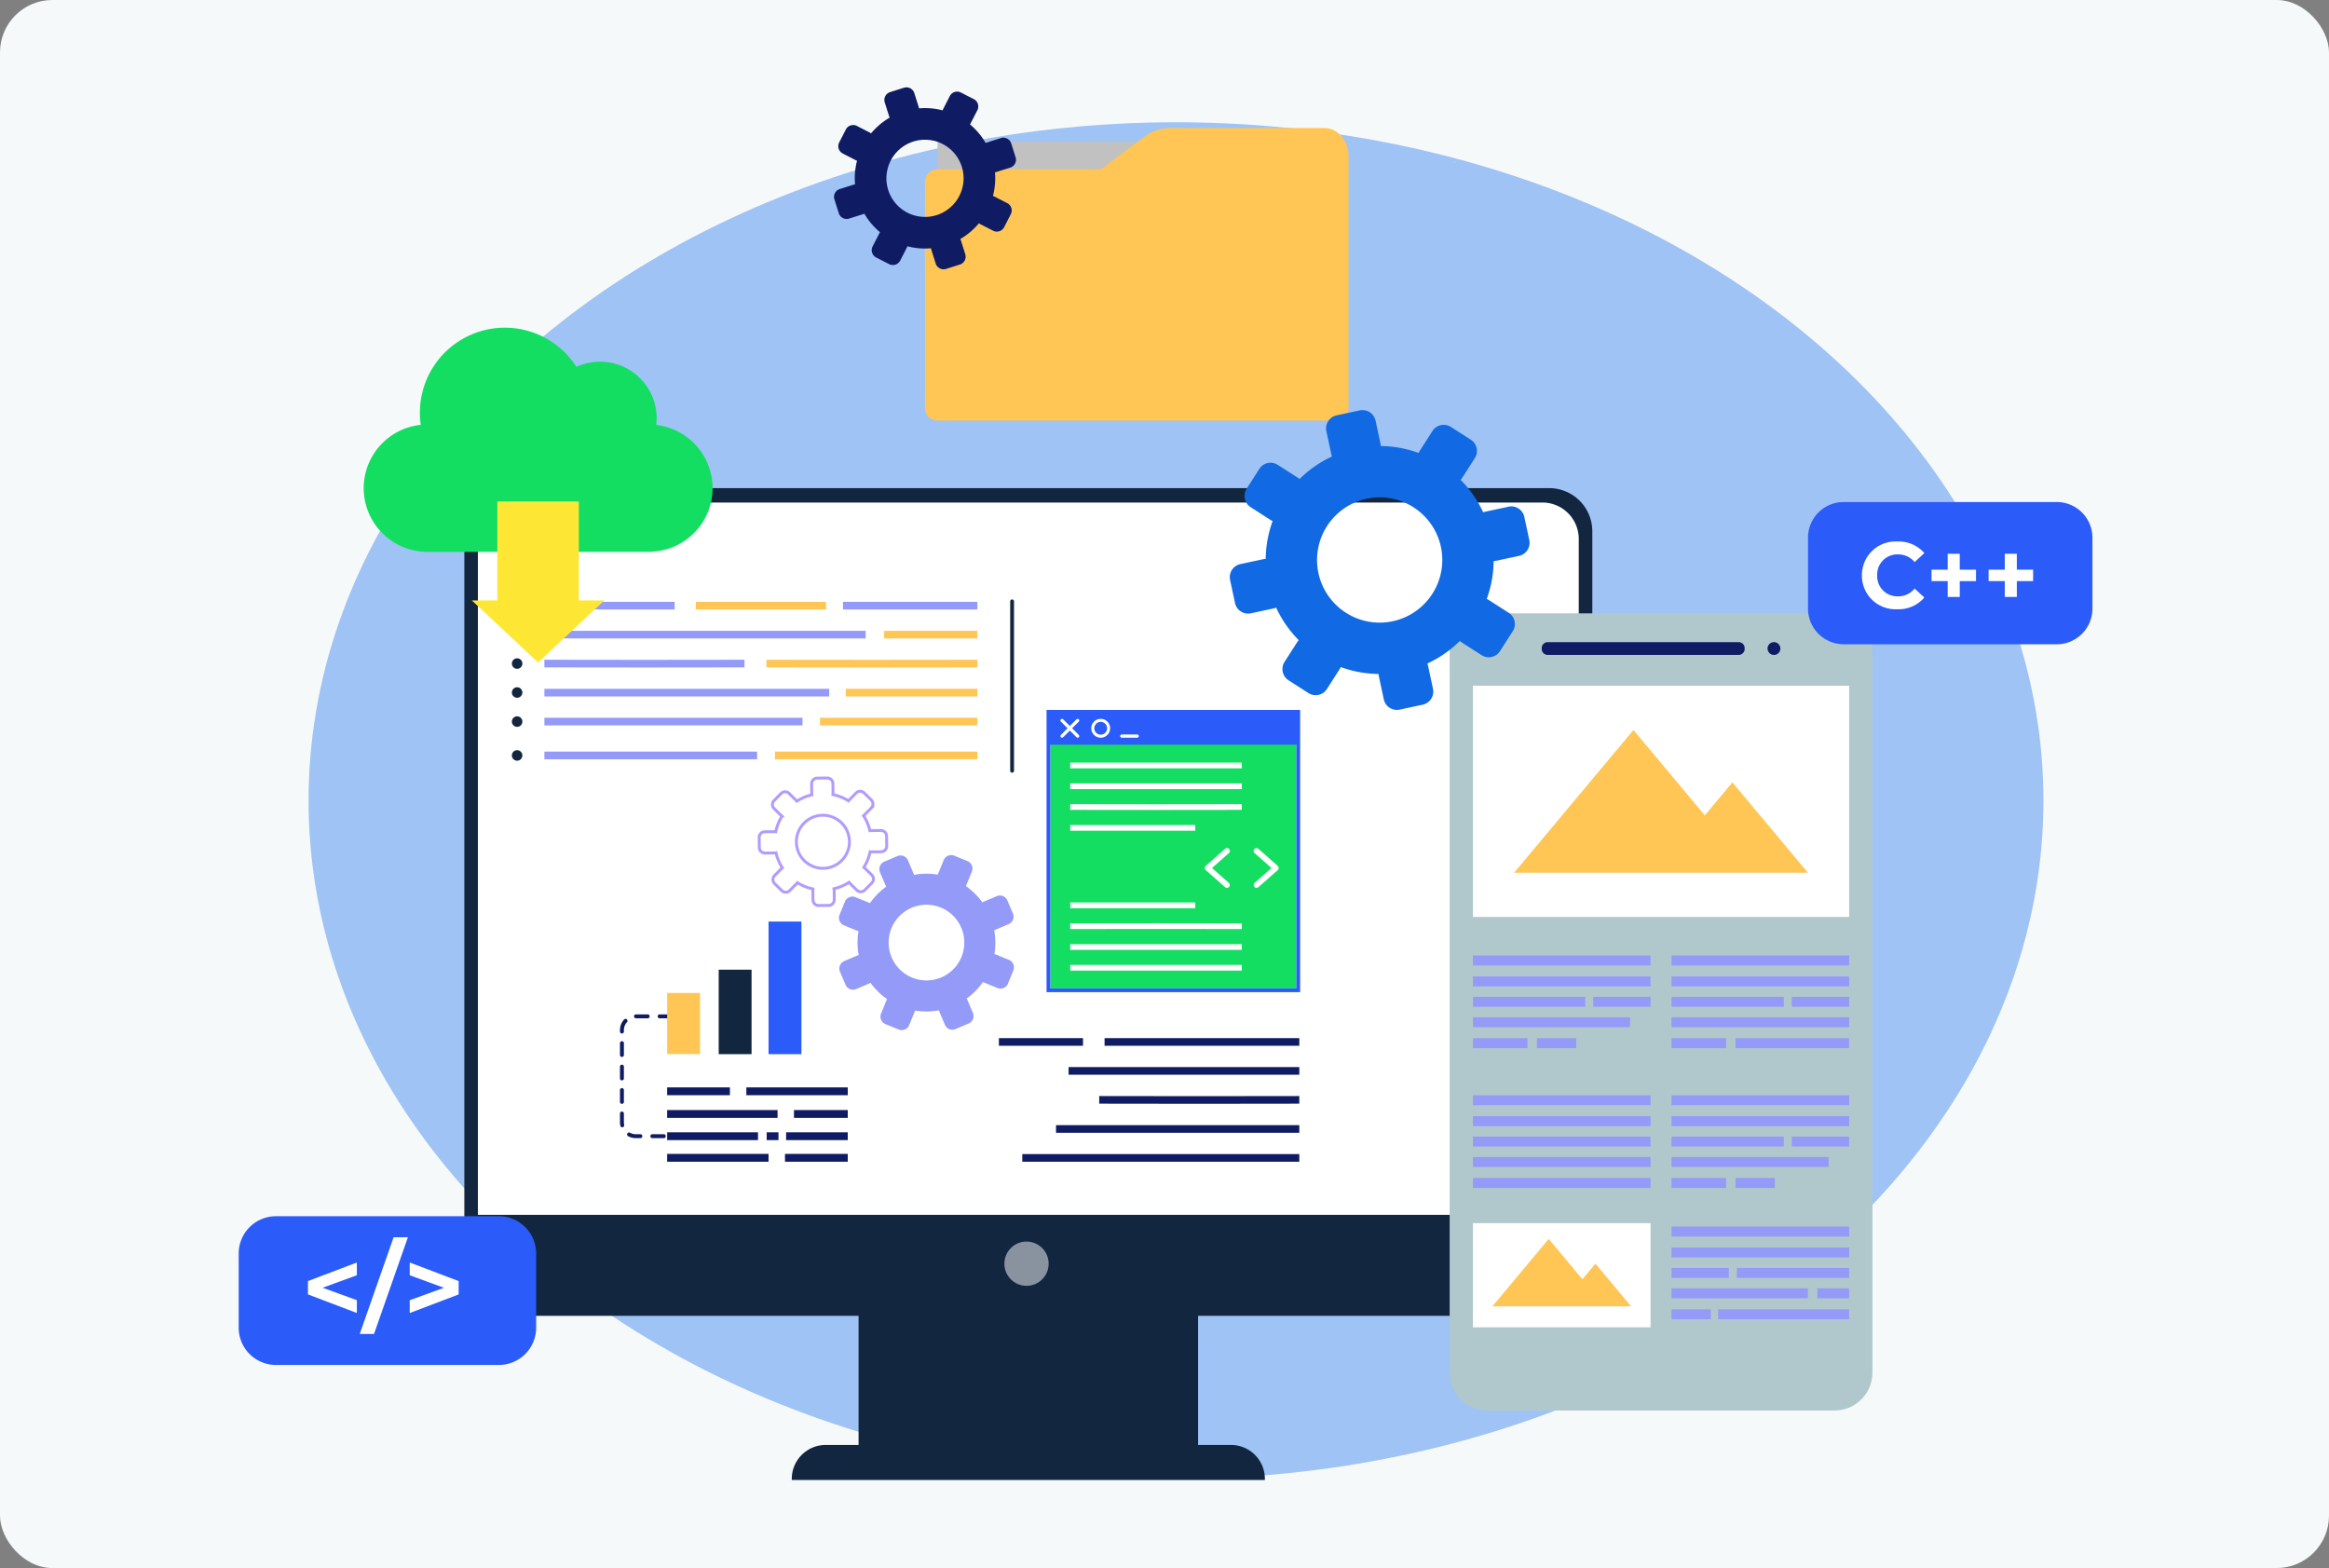 <svg xmlns="http://www.w3.org/2000/svg" xmlns:xlink="http://www.w3.org/1999/xlink" width="400.051" height="269.324" viewBox="0 0 400.051 269.324">
  <rect x="0" y="0" width="400.051" height="269.324" fill="#808080" stroke="none"/>
  <defs>
    <clipPath id="clip-path">
      <rect id="Rectángulo_401761" data-name="Rectángulo 401761" width="400.051" height="269.324" rx="9" transform="translate(1020.051 6409)" fill="#e6f0fc"/>
    </clipPath>
    <clipPath id="clip-path-2">
      <rect id="Rectángulo_375806" data-name="Rectángulo 375806" width="7.609" height="7.609" fill="none"/>
    </clipPath>
    <clipPath id="clip-path-3">
      <rect id="Rectángulo_375816" data-name="Rectángulo 375816" width="30.51" height="15.921" fill="none"/>
    </clipPath>
  </defs>
  <g id="_28" data-name="28" transform="translate(-1020.051 -6409)" clip-path="url(#clip-path)">
    <rect id="Rectángulo_401723" data-name="Rectángulo 401723" width="400.051" height="269.324" rx="9" transform="translate(1020.051 6409)" fill="#f6f9f9"/>
    <ellipse id="Elipse_11516" data-name="Elipse 11516" cx="149" cy="116.5" rx="149" ry="116.5" transform="translate(1073.051 6430)" fill="#9fc3f4"/>
    <g id="Grupo_1099895" data-name="Grupo 1099895" transform="translate(16.215 -14.797)">
      <g id="Grupo_1071962" data-name="Grupo 1071962" transform="translate(1066.291 6451)">
        <path id="Trazado_773059" data-name="Trazado 773059" d="M322.919,62.782a2.051,2.051,0,0,1-.539.278" transform="translate(-135.191 -62.253)" fill="#fff"/>
        <path id="Trazado_773059-2" data-name="Trazado 773059" d="M322.919,62.782a2.051,2.051,0,0,1-.539.278" transform="translate(-135.191 -62.253)" fill="#fff"/>
        <g id="Grupo_1071961" data-name="Grupo 1071961" transform="translate(0 17.991)">
          <rect id="Rectángulo_375805" data-name="Rectángulo 375805" width="58.317" height="27.955" transform="translate(85.022 178.042)" fill="#12263f"/>
          <path id="Trazado_819164" data-name="Trazado 819164" d="M260.571,68.359V195.708a7.407,7.407,0,0,1-7.412,7.406H74.233a7.411,7.411,0,0,1-7.412-7.406V68.359a7.416,7.416,0,0,1,7.412-7.412H253.159a7.412,7.412,0,0,1,7.412,7.412" transform="translate(-49.516 -22.302)" fill="#12263f"/>
          <g id="Grupo_1071939" data-name="Grupo 1071939" transform="translate(110.06 168.051)" opacity="0.5">
            <g id="Grupo_1071938" data-name="Grupo 1071938">
              <g id="Grupo_1071937" data-name="Grupo 1071937" clip-path="url(#clip-path-2)">
                <path id="Trazado_819165" data-name="Trazado 819165" d="M220.714,268.836a3.8,3.8,0,1,1-3.8-3.8,3.8,3.8,0,0,1,3.8,3.8" transform="translate(-213.105 -265.032)" fill="#fff"/>
              </g>
            </g>
          </g>
          <path id="Trazado_819166" data-name="Trazado 819166" d="M259.587,187.192V71.213a6.259,6.259,0,0,0-6.146-6.366H76.638a6.259,6.259,0,0,0-6.146,6.366v115.98Z" transform="translate(-50.859 -23.729)" fill="#fff"/>
          <path id="Trazado_819167" data-name="Trazado 819167" d="M236.786,326.15H155.521v-.195a5.83,5.83,0,0,1,5.83-5.83h69.605a5.829,5.829,0,0,1,5.83,5.83Z" transform="translate(-81.973 -117.141)" fill="#12263f"/>
          <g id="Grupo_1099896" data-name="Grupo 1099896" transform="translate(20.549 -16.588)">
            <path id="Trazado_819173" data-name="Trazado 819173" d="M367.457,121.027H307.822a6.491,6.491,0,0,0-6.491,6.491V251.45a6.491,6.491,0,0,0,6.491,6.491h59.636a6.491,6.491,0,0,0,6.491-6.491V127.518a6.491,6.491,0,0,0-6.491-6.491" transform="translate(-135.329 -44.287)" fill="#b0c8cb"/>
            <path id="Trazado_819174" data-name="Trazado 819174" d="M353.14,128.846h-32.8a1.031,1.031,0,0,1-1.031-1.031v-.134a1.031,1.031,0,0,1,1.031-1.031h32.8a1.031,1.031,0,0,1,1.031,1.031v.134a1.031,1.031,0,0,1-1.031,1.031" transform="translate(-137.494 -44.964)" fill="#0f1b63"/>
            <path id="Trazado_819175" data-name="Trazado 819175" d="M365.62,127.749a1.1,1.1,0,1,1-1.1-1.1,1.1,1.1,0,0,1,1.1,1.1" transform="translate(-142.81 -44.964)" fill="#0f1b63"/>
            <rect id="Rectángulo_375807" data-name="Rectángulo 375807" width="64.622" height="39.709" transform="translate(170 89.174)" fill="#fff"/>
            <path id="Trazado_819176" data-name="Trazado 819176" d="M351.416,152.8l-4.738,5.668L334.419,143.8l-20.5,24.52h50.471Z" transform="translate(-136.846 -47.03)" fill="#ffc655"/>
            <rect id="Rectángulo_375808" data-name="Rectángulo 375808" width="30.51" height="17.895" transform="translate(170 181.48)" fill="#fff"/>
            <path id="Trazado_819177" data-name="Trazado 819177" d="M327.377,247.44l-2.237,2.675-5.788-6.924-9.677,11.576H333.5Z" transform="translate(-136.334 -59.005)" fill="#ffc655"/>
            <g id="Grupo_1071942" data-name="Grupo 1071942" transform="translate(170 135.505)" style="mix-blend-mode: multiply;isolation: isolate">
              <g id="Grupo_1071941" data-name="Grupo 1071941">
                <g id="Grupo_1071940" data-name="Grupo 1071940" clip-path="url(#clip-path-3)">
                  <rect id="Rectángulo_375809" data-name="Rectángulo 375809" width="30.51" height="1.714" transform="translate(0 3.593)" fill="#949af8"/>
                  <rect id="Rectángulo_375810" data-name="Rectángulo 375810" width="30.51" height="1.714" fill="#949af8"/>
                  <rect id="Rectángulo_375811" data-name="Rectángulo 375811" width="19.291" height="1.714" transform="translate(0 7.101)" fill="#949af8"/>
                  <rect id="Rectángulo_375812" data-name="Rectángulo 375812" width="9.846" height="1.714" transform="translate(20.663 7.101)" fill="#949af8"/>
                  <rect id="Rectángulo_375813" data-name="Rectángulo 375813" width="26.992" height="1.714" transform="translate(0 10.606)" fill="#949af8"/>
                  <rect id="Rectángulo_375814" data-name="Rectángulo 375814" width="9.375" height="1.714" transform="translate(0 14.207)" fill="#949af8"/>
                  <rect id="Rectángulo_375815" data-name="Rectángulo 375815" width="6.752" height="1.714" transform="translate(10.992 14.207)" fill="#949af8"/>
                </g>
              </g>
            </g>
            <g id="Grupo_1071945" data-name="Grupo 1071945" transform="translate(204.113 159.51)" style="mix-blend-mode: multiply;isolation: isolate">
              <g id="Grupo_1071944" data-name="Grupo 1071944">
                <g id="Grupo_1071943" data-name="Grupo 1071943" clip-path="url(#clip-path-3)">
                  <rect id="Rectángulo_375817" data-name="Rectángulo 375817" width="30.51" height="1.714" transform="translate(0 3.593)" fill="#949af8"/>
                  <rect id="Rectángulo_375818" data-name="Rectángulo 375818" width="30.51" height="1.714" transform="translate(0 0.001)" fill="#949af8"/>
                  <rect id="Rectángulo_375819" data-name="Rectángulo 375819" width="19.291" height="1.714" transform="translate(0 7.101)" fill="#949af8"/>
                  <rect id="Rectángulo_375820" data-name="Rectángulo 375820" width="9.846" height="1.714" transform="translate(20.663 7.101)" fill="#949af8"/>
                  <rect id="Rectángulo_375821" data-name="Rectángulo 375821" width="26.992" height="1.714" transform="translate(0 10.606)" fill="#949af8"/>
                  <rect id="Rectángulo_375822" data-name="Rectángulo 375822" width="9.375" height="1.714" transform="translate(0 14.207)" fill="#949af8"/>
                  <rect id="Rectángulo_375823" data-name="Rectángulo 375823" width="6.752" height="1.714" transform="translate(10.992 14.207)" fill="#949af8"/>
                </g>
              </g>
            </g>
            <g id="Grupo_1071948" data-name="Grupo 1071948" transform="translate(204.113 135.505)" style="mix-blend-mode: multiply;isolation: isolate">
              <g id="Grupo_1071947" data-name="Grupo 1071947">
                <g id="Grupo_1071946" data-name="Grupo 1071946" clip-path="url(#clip-path-3)">
                  <rect id="Rectángulo_375825" data-name="Rectángulo 375825" width="30.51" height="1.714" transform="translate(0 3.593)" fill="#949af8"/>
                  <rect id="Rectángulo_375826" data-name="Rectángulo 375826" width="30.51" height="1.714" transform="translate(0)" fill="#949af8"/>
                  <rect id="Rectángulo_375827" data-name="Rectángulo 375827" width="19.291" height="1.714" transform="translate(0 7.101)" fill="#949af8"/>
                  <rect id="Rectángulo_375828" data-name="Rectángulo 375828" width="9.846" height="1.714" transform="translate(20.663 7.101)" fill="#949af8"/>
                  <rect id="Rectángulo_375829" data-name="Rectángulo 375829" width="30.51" height="1.714" transform="translate(0 10.606)" fill="#949af8"/>
                  <rect id="Rectángulo_375830" data-name="Rectángulo 375830" width="9.375" height="1.714" transform="translate(0 14.207)" fill="#949af8"/>
                  <rect id="Rectángulo_375831" data-name="Rectángulo 375831" width="19.517" height="1.714" transform="translate(10.992 14.207)" fill="#949af8"/>
                </g>
              </g>
            </g>
            <g id="Grupo_1071951" data-name="Grupo 1071951" transform="translate(170 159.51)" style="mix-blend-mode: multiply;isolation: isolate">
              <g id="Grupo_1071950" data-name="Grupo 1071950">
                <g id="Grupo_1071949" data-name="Grupo 1071949" clip-path="url(#clip-path-3)">
                  <rect id="Rectángulo_375833" data-name="Rectángulo 375833" width="30.51" height="1.714" transform="translate(0 3.593)" fill="#949af8"/>
                  <rect id="Rectángulo_375834" data-name="Rectángulo 375834" width="30.51" height="1.714" transform="translate(0 0.001)" fill="#949af8"/>
                  <rect id="Rectángulo_375835" data-name="Rectángulo 375835" width="30.51" height="1.714" transform="translate(0 7.101)" fill="#949af8"/>
                  <rect id="Rectángulo_375836" data-name="Rectángulo 375836" width="30.51" height="1.714" transform="translate(0 10.606)" fill="#949af8"/>
                  <rect id="Rectángulo_375837" data-name="Rectángulo 375837" width="30.51" height="1.714" transform="translate(0 14.207)" fill="#949af8"/>
                </g>
              </g>
            </g>
            <g id="Grupo_1071954" data-name="Grupo 1071954" transform="translate(204.113 182.066)" style="mix-blend-mode: multiply;isolation: isolate">
              <g id="Grupo_1071953" data-name="Grupo 1071953">
                <g id="Grupo_1071952" data-name="Grupo 1071952" clip-path="url(#clip-path-3)">
                  <rect id="Rectángulo_375839" data-name="Rectángulo 375839" width="30.51" height="1.714" transform="translate(0 3.592)" fill="#949af8"/>
                  <rect id="Rectángulo_375840" data-name="Rectángulo 375840" width="30.51" height="1.714" transform="translate(0 0)" fill="#949af8"/>
                  <rect id="Rectángulo_375841" data-name="Rectángulo 375841" width="19.291" height="1.714" transform="translate(11.218 7.101)" fill="#949af8"/>
                  <rect id="Rectángulo_375842" data-name="Rectángulo 375842" width="9.846" height="1.714" transform="translate(0 7.101)" fill="#949af8"/>
                  <rect id="Rectángulo_375843" data-name="Rectángulo 375843" width="23.427" height="1.714" transform="translate(0 10.606)" fill="#949af8"/>
                  <rect id="Rectángulo_375844" data-name="Rectángulo 375844" width="5.455" height="1.714" transform="translate(25.054 10.606)" fill="#949af8"/>
                  <rect id="Rectángulo_375845" data-name="Rectángulo 375845" width="22.505" height="1.714" transform="translate(8.004 14.207)" fill="#949af8"/>
                  <rect id="Rectángulo_375846" data-name="Rectángulo 375846" width="6.752" height="1.714" transform="translate(0 14.207)" fill="#949af8"/>
                </g>
              </g>
            </g>
          </g>
          <rect id="Rectángulo_375848" data-name="Rectángulo 375848" width="14.446" height="1.311" transform="translate(109.126 133.114)" fill="#0f1b63"/>
          <rect id="Rectángulo_375849" data-name="Rectángulo 375849" width="33.452" height="1.311" transform="translate(127.276 133.114)" fill="#0f1b63"/>
          <path id="Trazado_819180" data-name="Trazado 819180" d="M256.033,226.95c-5.742,0-11.5-.007-17.225-.021l0-1.311c11.455.028,23.017.028,34.366,0l0,1.311c-5.675.014-11.4.021-17.146.021" transform="translate(-112.45 -82.559)" fill="#0f1b63"/>
          <rect id="Rectángulo_375850" data-name="Rectángulo 375850" width="39.633" height="1.311" transform="translate(121.095 138.087)" fill="#0f1b63"/>
          <rect id="Rectángulo_375851" data-name="Rectángulo 375851" width="41.79" height="1.311" transform="translate(118.938 148.054)" fill="#0f1b63"/>
          <rect id="Rectángulo_375852" data-name="Rectángulo 375852" width="47.585" height="1.311" transform="translate(113.143 153.027)" fill="#0f1b63"/>
          <rect id="Rectángulo_375853" data-name="Rectángulo 375853" width="22.373" height="1.311" transform="translate(31.056 58.176)" fill="#949af8"/>
          <rect id="Rectángulo_375854" data-name="Rectángulo 375854" width="23.088" height="1.311" transform="translate(82.342 58.176)" fill="#949af8"/>
          <rect id="Rectángulo_375855" data-name="Rectángulo 375855" width="16.016" height="1.311" transform="translate(89.414 63.149)" fill="#ffc655"/>
          <rect id="Rectángulo_375856" data-name="Rectángulo 375856" width="22.604" height="1.311" transform="translate(82.826 73.116)" fill="#ffc655"/>
          <rect id="Rectángulo_375857" data-name="Rectángulo 375857" width="27.031" height="1.311" transform="translate(78.399 78.089)" fill="#ffc655"/>
          <rect id="Rectángulo_375858" data-name="Rectángulo 375858" width="34.77" height="1.311" transform="translate(70.66 83.902)" fill="#ffc655"/>
          <rect id="Rectángulo_375859" data-name="Rectángulo 375859" width="22.373" height="1.311" transform="translate(57.056 58.176)" fill="#ffc655"/>
          <path id="Trazado_819181" data-name="Trazado 819181" d="M166.833,108.766c-3.418,0-6.847-.005-13.707-.015l-4.459-.006v-1.311l4.46.006c13.716.019,13.718.019,27.337,0l4.43-.006v1.311l-4.428.006c-6.811.01-10.216.015-13.634.015" transform="translate(-79.465 -39.313)" fill="#ffc655"/>
          <path id="Trazado_819182" data-name="Trazado 819182" d="M105.652,108.766c-5.742,0-11.471-.006-17.146-.02l0-1.311c11.349.027,22.911.027,34.366,0l0,1.311c-5.728.014-11.484.02-17.225.02" transform="translate(-57.451 -39.313)" fill="#949af8"/>
          <rect id="Rectángulo_375860" data-name="Rectángulo 375860" width="55.181" height="1.311" transform="translate(31.056 63.149)" fill="#949af8"/>
          <rect id="Rectángulo_375861" data-name="Rectángulo 375861" width="36.541" height="1.311" transform="translate(31.056 83.902)" fill="#949af8"/>
          <rect id="Rectángulo_375862" data-name="Rectángulo 375862" width="48.917" height="1.311" transform="translate(31.056 73.116)" fill="#949af8"/>
          <rect id="Rectángulo_375863" data-name="Rectángulo 375863" width="44.333" height="1.311" transform="translate(31.056 78.089)" fill="#949af8"/>
          <path id="Trazado_819183" data-name="Trazado 819183" d="M81.5,92.262a.9.9,0,1,1-.9-.9.9.9,0,0,1,.9.9" transform="translate(-54.228 -33.429)" fill="#12263f"/>
          <path id="Trazado_819184" data-name="Trazado 819184" d="M81.5,100.1a.9.9,0,1,1-.9-.9.9.9,0,0,1,.9.9" transform="translate(-54.228 -36.3)" fill="#12263f"/>
          <path id="Trazado_819185" data-name="Trazado 819185" d="M81.5,107.947a.9.9,0,1,1-.9-.9.9.9,0,0,1,.9.9" transform="translate(-54.228 -39.17)" fill="#12263f"/>
          <path id="Trazado_819186" data-name="Trazado 819186" d="M81.5,115.79a.9.9,0,1,1-.9-.9.9.9,0,0,1,.9.9" transform="translate(-54.228 -42.04)" fill="#12263f"/>
          <path id="Trazado_819187" data-name="Trazado 819187" d="M81.5,123.666a.9.9,0,1,1-.9-.9.9.9,0,0,1,.9.9" transform="translate(-54.228 -44.921)" fill="#12263f"/>
          <path id="Trazado_819188" data-name="Trazado 819188" d="M81.5,132.835a.9.9,0,1,1-.9-.9.9.9,0,0,1,.9.9" transform="translate(-54.228 -48.276)" fill="#12263f"/>
          <path id="Trazado_819189" data-name="Trazado 819189" d="M215.019,120.858a.327.327,0,0,1-.328-.328v-29.1a.328.328,0,1,1,.656,0v29.1a.327.327,0,0,1-.328.328" transform="translate(-103.625 -33.338)" fill="#12263f"/>
          <path id="Trazado_819190" data-name="Trazado 819190" d="M120.562,224.75h-2.014a.336.336,0,0,1,0-.671h2.014a.336.336,0,0,1,0,.671m-4.028,0h-2.014a.336.336,0,0,1,0-.671h2.014a.336.336,0,0,1,0,.671m-4.028,0h-.816a2.7,2.7,0,0,1-1.311-.339.335.335,0,1,1,.325-.587,2.039,2.039,0,0,0,.985.254h.816a.336.336,0,0,1,0,.671m-3.132-1.863a.336.336,0,0,1-.327-.264,2.731,2.731,0,0,1-.062-.578v-1.5a.336.336,0,1,1,.671,0v1.5a2.1,2.1,0,0,0,.046.435.336.336,0,0,1-.256.4.354.354,0,0,1-.072.008m-.054-4.024a.336.336,0,0,1-.335-.336v-2.014a.336.336,0,1,1,.671,0v2.014a.336.336,0,0,1-.336.336m0-4.028a.336.336,0,0,1-.335-.336v-2.014a.336.336,0,1,1,.671,0V214.5a.336.336,0,0,1-.336.336m0-4.028a.336.336,0,0,1-.335-.336v-2.014a.336.336,0,1,1,.671,0v2.014a.336.336,0,0,1-.336.336m0-4.028a.336.336,0,0,1-.335-.336V206.2a2.7,2.7,0,0,1,.718-1.836.336.336,0,0,1,.493.456,2.028,2.028,0,0,0-.54,1.38v.245a.336.336,0,0,1-.336.336m12.5-2.615h-2.014a.336.336,0,1,1,0-.671h2.014a.336.336,0,1,1,0,.671m-4.028,0h-2.014a.336.336,0,0,1,0-.671h2.014a.336.336,0,0,1,0,.671m-4.028,0h-2.014a.336.336,0,1,1,0-.671h2.014a.336.336,0,0,1,0,.671" transform="translate(-64.945 -74.463)" fill="#0f1b63"/>
          <rect id="Rectángulo_375864" data-name="Rectángulo 375864" width="10.783" height="1.343" transform="translate(52.14 141.571)" fill="#0f1b63"/>
          <rect id="Rectángulo_375865" data-name="Rectángulo 375865" width="17.419" height="1.343" transform="translate(65.745 141.571)" fill="#0f1b63"/>
          <rect id="Rectángulo_375866" data-name="Rectángulo 375866" width="10.782" height="1.343" transform="translate(72.382 152.994)" fill="#0f1b63"/>
          <rect id="Rectángulo_375867" data-name="Rectángulo 375867" width="17.42" height="1.343" transform="translate(52.14 152.994)" fill="#0f1b63"/>
          <rect id="Rectángulo_375868" data-name="Rectángulo 375868" width="18.965" height="1.343" transform="translate(52.14 145.461)" fill="#0f1b63"/>
          <rect id="Rectángulo_375869" data-name="Rectángulo 375869" width="9.237" height="1.343" transform="translate(73.927 145.461)" fill="#0f1b63"/>
          <rect id="Rectángulo_375870" data-name="Rectángulo 375870" width="15.607" height="1.343" transform="translate(52.14 149.28)" fill="#0f1b63"/>
          <rect id="Rectángulo_375871" data-name="Rectángulo 375871" width="10.59" height="1.343" transform="translate(72.575 149.28)" fill="#0f1b63"/>
          <rect id="Rectángulo_375872" data-name="Rectángulo 375872" width="5.645" height="10.51" transform="translate(52.14 125.348)" fill="#ffc655"/>
          <rect id="Rectángulo_375873" data-name="Rectángulo 375873" width="5.645" height="14.5" transform="translate(60.996 121.359)" fill="#12263f"/>
          <rect id="Rectángulo_375874" data-name="Rectángulo 375874" width="5.645" height="22.772" transform="translate(69.56 113.086)" fill="#2b5cf9"/>
          <rect id="Rectángulo_375875" data-name="Rectángulo 375875" width="2.026" height="1.343" transform="translate(69.238 149.28)" fill="#0f1b63"/>
          <path id="Trazado_874043" data-name="Trazado 874043" d="M0,0H42.254V47.144H0Z" transform="translate(117.966 77.411)" fill="#13de61"/>
          <rect id="Rectángulo_375877" data-name="Rectángulo 375877" width="29.463" height="0.983" transform="translate(121.378 85.79)" fill="#fff"/>
          <path id="Trazado_819191" data-name="Trazado 819191" d="M245.653,147.553c-5.06,0-10.11-.005-14.7-.016l0-.983c9.18.023,20.195.023,29.461,0l0,.983c-4.634.011-9.7.016-14.765.016" transform="translate(-109.575 -53.628)" fill="#fff"/>
          <rect id="Rectángulo_375878" data-name="Rectángulo 375878" width="29.463" height="0.983" transform="translate(121.378 89.358)" fill="#fff"/>
          <rect id="Rectángulo_375879" data-name="Rectángulo 375879" width="21.479" height="0.983" transform="translate(121.378 96.511)" fill="#fff"/>
          <rect id="Rectángulo_375880" data-name="Rectángulo 375880" width="29.463" height="0.983" transform="translate(121.378 120.533)" fill="#fff"/>
          <path id="Trazado_819192" data-name="Trazado 819192" d="M260.415,179.811c-9.267-.022-20.281-.022-29.461,0l0-.983c9.182-.022,20.2-.022,29.466,0Z" transform="translate(-109.575 -65.431)" fill="#fff"/>
          <rect id="Rectángulo_375881" data-name="Rectángulo 375881" width="29.463" height="0.983" transform="translate(121.378 116.966)" fill="#fff"/>
          <rect id="Rectángulo_375882" data-name="Rectángulo 375882" width="21.479" height="0.983" transform="translate(121.378 109.812)" fill="#fff"/>
          <path id="Trazado_819193" data-name="Trazado 819193" d="M268.1,169.5H224.539V121.027H268.1Zm-42.909-.655h42.254V121.682H225.195Z" transform="translate(-107.229 -44.287)" fill="#2b5cf9"/>
          <rect id="Rectángulo_375883" data-name="Rectángulo 375883" width="42.91" height="5.648" transform="translate(117.638 77.068)" fill="#2b5cf9"/>
          <path id="Trazado_819194" data-name="Trazado 819194" d="M271.214,165.289a.493.493,0,0,1-.326-.123l-3.3-2.918a.492.492,0,0,1,0-.736l3.3-2.917a.492.492,0,1,1,.652.736l-2.886,2.55,2.886,2.549a.492.492,0,0,1-.326.86" transform="translate(-122.92 -57.988)" fill="#fff"/>
          <path id="Trazado_819195" data-name="Trazado 819195" d="M281.152,165.29a.492.492,0,0,1-.326-.86l2.886-2.549-2.886-2.55a.492.492,0,1,1,.652-.736l3.3,2.917a.492.492,0,0,1,0,.736l-3.3,2.918a.493.493,0,0,1-.326.123" transform="translate(-127.765 -57.988)" fill="#fff"/>
          <path id="Trazado_819196" data-name="Trazado 819196" d="M230.305,125.063l1.145-1.145a.277.277,0,0,0-.392-.392l-1.145,1.145-1.145-1.145a.277.277,0,0,0-.393.392l1.145,1.145-1.145,1.145a.278.278,0,0,0,.393.393l1.145-1.145,1.145,1.145a.277.277,0,1,0,.392-.393Z" transform="translate(-108.603 -45.171)" fill="#fff"/>
          <path id="Trazado_819197" data-name="Trazado 819197" d="M238.274,126.681a1.618,1.618,0,1,1,1.618-1.618,1.62,1.62,0,0,1-1.618,1.618m0-2.718a1.1,1.1,0,1,0,1.1,1.1,1.1,1.1,0,0,0-1.1-1.1" transform="translate(-111.662 -45.171)" fill="#fff"/>
          <path id="Trazado_819198" data-name="Trazado 819198" d="M247.4,128.228h-2.636a.277.277,0,1,1,0-.554H247.4a.277.277,0,1,1,0,.554" transform="translate(-114.527 -46.719)" fill="#fff"/>
          <g id="Grupo_1099894" data-name="Grupo 1099894" transform="translate(-10.53 5.036)">
            <rect id="Rectángulo_375804" data-name="Rectángulo 375804" width="36.747" height="6.282" transform="translate(109.124 -25.883)" fill="#c1c1c1"/>
            <path id="Trazado_819163" data-name="Trazado 819163" d="M234.251,25.217H207.983a7.447,7.447,0,0,0-4.954,1.753l-7.136,5.34H167.781a2.127,2.127,0,0,0-2.127,2.128V73.347a2.128,2.128,0,0,0,2.127,2.128h68.5a2.128,2.128,0,0,0,2.128-2.128v-43.4c0-2.5-1.86-4.728-4.154-4.728" transform="translate(-58.691 -53.464)" fill="#ffc655"/>
            <path id="Trazado_819199" data-name="Trazado 819199" d="M160.6,8.713l-2.385.754a1.387,1.387,0,0,0-.225.095,11.993,11.993,0,0,0-2.706-3.2,1.424,1.424,0,0,0,.135-.21l1.142-2.225a1.413,1.413,0,0,0-.611-1.9L153.727.889a1.413,1.413,0,0,0-1.9.611l-1.142,2.225a1.438,1.438,0,0,0-.092.231,11.992,11.992,0,0,0-4.061-.346,1.429,1.429,0,0,0-.052-.239L145.725.986a1.413,1.413,0,0,0-1.772-.92L141.569.82a1.413,1.413,0,0,0-.92,1.771l.754,2.385a1.373,1.373,0,0,0,.095.225,11.993,11.993,0,0,0-3.2,2.706,1.421,1.421,0,0,0-.21-.135L135.868,6.63a1.4,1.4,0,0,0-1.07-.09l-.007,0a1.4,1.4,0,0,0-.823.7l-1.142,2.225a1.413,1.413,0,0,0,.611,1.9l2.225,1.143a1.439,1.439,0,0,0,.231.091,12,12,0,0,0-.346,4.062,1.428,1.428,0,0,0-.239.052l-2.385.754a1.413,1.413,0,0,0-.92,1.771l.754,2.385a1.413,1.413,0,0,0,1.771.92l2.385-.754a1.385,1.385,0,0,0,.225-.1,12,12,0,0,0,2.706,3.2,1.421,1.421,0,0,0-.135.209l-1.142,2.225a1.411,1.411,0,0,0,.611,1.9l2.225,1.142a1.413,1.413,0,0,0,1.9-.611l1.143-2.225a1.4,1.4,0,0,0,.09-.231,12,12,0,0,0,4.062.346,1.426,1.426,0,0,0,.052.239l.754,2.385a1.413,1.413,0,0,0,1.772.92l2.385-.754a1.414,1.414,0,0,0,.92-1.772l-.754-2.385a1.389,1.389,0,0,0-.1-.225,12,12,0,0,0,3.2-2.706,1.423,1.423,0,0,0,.209.136l2.225,1.142a1.413,1.413,0,0,0,1.9-.611l1.142-2.225a1.413,1.413,0,0,0-.611-1.9l-2.225-1.142a1.4,1.4,0,0,0-.231-.092,11.992,11.992,0,0,0,.346-4.061,1.425,1.425,0,0,0,.239-.052l2.385-.754a1.413,1.413,0,0,0,.92-1.772l-.754-2.385a1.413,1.413,0,0,0-1.772-.92M149.564,21.949a6.629,6.629,0,1,1,4.321-8.319,6.637,6.637,0,0,1-4.321,8.319" transform="translate(-40.602 -35.229)" fill="#0f1b63"/>
          </g>
          <path id="Trazado_819200" data-name="Trazado 819200" d="M186.293,161.21l-.928,2.271a1.41,1.41,0,0,0-.07.23,11.753,11.753,0,0,0-4.108.035,1.4,1.4,0,0,0-.074-.233l-.961-2.257a1.386,1.386,0,0,0-1.817-.732l-2.257.961a1.387,1.387,0,0,0-.732,1.817l.961,2.257a1.423,1.423,0,0,0,.117.214,11.762,11.762,0,0,0-2.809,2.844,1.326,1.326,0,0,0-.213-.11l-2.271-.928a1.386,1.386,0,0,0-1.805.758l-.928,2.271a1.387,1.387,0,0,0,.759,1.806l2.271.927a1.323,1.323,0,0,0,.23.07,11.768,11.768,0,0,0,.035,4.108,1.421,1.421,0,0,0-.233.074l-2.257.961a1.376,1.376,0,0,0-.739.75l0,.006a1.376,1.376,0,0,0,.01,1.06l.961,2.257a1.385,1.385,0,0,0,1.816.732l2.258-.961a1.386,1.386,0,0,0,.213-.118,11.759,11.759,0,0,0,2.846,2.81,1.443,1.443,0,0,0-.111.213l-.927,2.271a1.385,1.385,0,0,0,.758,1.805l2.271.928a1.386,1.386,0,0,0,1.805-.758l.928-2.271a1.487,1.487,0,0,0,.07-.23,11.77,11.77,0,0,0,4.108-.036,1.322,1.322,0,0,0,.073.233l.961,2.257a1.385,1.385,0,0,0,1.816.732l2.258-.961h0a1.387,1.387,0,0,0,.732-1.817l-.961-2.257a1.36,1.36,0,0,0-.117-.214,11.771,11.771,0,0,0,2.81-2.846,1.347,1.347,0,0,0,.212.111l2.272.928a1.386,1.386,0,0,0,1.805-.758l.927-2.272a1.386,1.386,0,0,0-.758-1.805l-2.271-.927a1.328,1.328,0,0,0-.23-.07,11.759,11.759,0,0,0-.036-4.109,1.358,1.358,0,0,0,.233-.072l2.258-.961a1.386,1.386,0,0,0,.731-1.816l-.961-2.258a1.386,1.386,0,0,0-1.816-.731l-2.258.961a1.367,1.367,0,0,0-.214.117,11.765,11.765,0,0,0-2.845-2.809,1.441,1.441,0,0,0,.111-.213l.927-2.271a1.386,1.386,0,0,0-.758-1.805l-2.271-.928a1.386,1.386,0,0,0-1.805.758m3.055,16.627a6.5,6.5,0,1,1-3.562-8.478,6.511,6.511,0,0,1,3.562,8.478" transform="translate(-86.648 -58.675)" fill="#949af8"/>
          <path id="Trazado_819201" data-name="Trazado 819201" d="M163.34,142.038l-1.207,1.223a1.028,1.028,0,0,0-.107.13,8.242,8.242,0,0,0-2.669-1.074.9.9,0,0,0,.015-.171l-.019-1.719a.971.971,0,0,0-.981-.959l-1.718.02a.971.971,0,0,0-.959.981l.02,1.718a1.009,1.009,0,0,0,.018.17,8.231,8.231,0,0,0-2.579,1.092.981.981,0,0,0-.108-.128l-1.223-1.208a.971.971,0,0,0-1.371.01l-1.207,1.223a.971.971,0,0,0,.009,1.371l1.223,1.207a.929.929,0,0,0,.13.107,8.249,8.249,0,0,0-1.074,2.669,1.014,1.014,0,0,0-.171-.015l-1.719.02a.963.963,0,0,0-.679.288l0,0a.962.962,0,0,0-.276.689l.02,1.718a.97.97,0,0,0,.98.959l1.719-.019a1,1,0,0,0,.17-.019,8.24,8.24,0,0,0,1.092,2.579.928.928,0,0,0-.128.108l-1.207,1.224a.97.97,0,0,0,.009,1.372l1.223,1.207a.971.971,0,0,0,1.372-.009l1.207-1.224a.891.891,0,0,0,.107-.13,8.234,8.234,0,0,0,2.67,1.075.952.952,0,0,0-.015.171l.02,1.718a.969.969,0,0,0,.98.959l1.719-.019a.971.971,0,0,0,.959-.981l-.019-1.718a.935.935,0,0,0-.02-.17,8.237,8.237,0,0,0,2.58-1.093.9.9,0,0,0,.108.129l1.223,1.207a.971.971,0,0,0,1.372-.009l1.207-1.223a.972.972,0,0,0-.009-1.372L164.8,154.92a.982.982,0,0,0-.13-.107,8.233,8.233,0,0,0,1.075-2.67.939.939,0,0,0,.171.016l1.718-.02a.971.971,0,0,0,.959-.981l-.019-1.718a.972.972,0,0,0-.981-.959l-1.718.02a1,1,0,0,0-.17.018,8.232,8.232,0,0,0-1.092-2.579.99.99,0,0,0,.129-.108l1.207-1.223a.971.971,0,0,0-.009-1.372l-1.223-1.207A.972.972,0,0,0,163.34,142.038Zm-2.462,11.584a4.555,4.555,0,1,1-.042-6.442A4.56,4.56,0,0,1,160.878,153.622Z" transform="translate(-78.739 -51.035)" fill="none" stroke="#b19cfe" stroke-miterlimit="10" stroke-width="0.5"/>
          <path id="Trazado_819202" data-name="Trazado 819202" d="M364.389,53.13l-3.969.85a2.3,2.3,0,0,0-.38.119,19.462,19.462,0,0,0-3.876-5.581,2.262,2.262,0,0,0,.25-.318l2.19-3.417a2.294,2.294,0,0,0-.694-3.164l-3.417-2.19a2.293,2.293,0,0,0-3.164.694l-2.19,3.417a2.363,2.363,0,0,0-.184.359,19.449,19.449,0,0,0-6.506-1.187,2.237,2.237,0,0,0-.047-.394l-.849-3.969a2.294,2.294,0,0,0-2.72-1.76l-3.969.85a2.293,2.293,0,0,0-1.76,2.719l.85,3.969a2.311,2.311,0,0,0,.119.379,19.464,19.464,0,0,0-5.581,3.876,2.307,2.307,0,0,0-.317-.25l-3.418-2.189a2.273,2.273,0,0,0-1.714-.312l-.011,0a2.276,2.276,0,0,0-1.439,1l-2.189,3.417h0a2.294,2.294,0,0,0,.694,3.164l3.417,2.19a2.226,2.226,0,0,0,.36.182,19.438,19.438,0,0,0-1.188,6.507,2.263,2.263,0,0,0-.394.047l-3.969.849a2.294,2.294,0,0,0-1.76,2.72l.85,3.969a2.294,2.294,0,0,0,2.72,1.76l3.969-.85a2.32,2.32,0,0,0,.379-.119,19.459,19.459,0,0,0,3.877,5.582,2.339,2.339,0,0,0-.251.317l-2.189,3.417a2.29,2.29,0,0,0,.693,3.165l3.417,2.19a2.293,2.293,0,0,0,3.165-.694l2.189-3.417a2.213,2.213,0,0,0,.182-.36,19.462,19.462,0,0,0,6.507,1.188,2.268,2.268,0,0,0,.047.394l.85,3.969a2.292,2.292,0,0,0,2.719,1.76l3.969-.85a2.293,2.293,0,0,0,1.76-2.72l-.85-3.968a2.234,2.234,0,0,0-.119-.38,19.446,19.446,0,0,0,5.581-3.878,2.333,2.333,0,0,0,.317.252l3.418,2.19a2.294,2.294,0,0,0,3.164-.694l2.19-3.417a2.293,2.293,0,0,0-.693-3.164l-3.418-2.19a2.288,2.288,0,0,0-.359-.184,19.454,19.454,0,0,0,1.187-6.506,2.246,2.246,0,0,0,.394-.047l3.969-.85a2.292,2.292,0,0,0,1.76-2.719l-.85-3.969a2.293,2.293,0,0,0-2.719-1.76M344.513,72.8a10.757,10.757,0,1,1,8.266-12.77,10.769,10.769,0,0,1-8.266,12.77" transform="translate(-167.728 -11.292)" fill="#1169e3"/>
          <g id="Grupo_1071960" data-name="Grupo 1071960" transform="translate(0 11.089)">
            <path id="Trazado_819168" data-name="Trazado 819168" d="M59.944,47.065a10.932,10.932,0,0,0-9.678-10.857A9.7,9.7,0,0,0,40.59,25.347a9.693,9.693,0,0,0-4.037.883A14.592,14.592,0,0,0,9.67,34.1a14.745,14.745,0,0,0,.151,2.089A10.935,10.935,0,0,0,10.935,58H49.551v-.028A10.925,10.925,0,0,0,59.944,47.065" transform="translate(0 -19.503)" fill="#13de61"/>
            <path id="Trazado_819169" data-name="Trazado 819169" d="M47.7,83.57V66.582H33.7V83.57H29.318L40.7,94.234,52.082,83.57Z" transform="translate(-10.728 -36.73)" fill="#fee734"/>
          </g>
        </g>
        <g id="Grupo_1071959" data-name="Grupo 1071959" transform="translate(-21.456 181.691)">
          <path id="Trazado_819170" data-name="Trazado 819170" d="M283.709,64.989H245.431a6.409,6.409,0,0,1-6.409-6.409V45.85a6.409,6.409,0,0,1,6.409-6.409h38.278a6.409,6.409,0,0,1,6.409,6.409V58.58a6.409,6.409,0,0,1-6.409,6.409" transform="translate(-239.022 -39.441)" fill="#2b5cf9"/>
          <path id="Trazado_819203" data-name="Trazado 819203" d="M264.281,51.079l-5.874,2.153,5.874,2.134v2.2l-8.4-3.193V52.085l8.4-3.193Zm6.318-6.526h2.452L267.23,61.169h-2.452Zm11.167,7.532v2.293l-8.4,3.193v-2.2l5.874-2.134-5.874-2.153V48.892Z" transform="translate(-243.984 -40.945)" fill="#fff"/>
        </g>
        <g id="Grupo_1071956" data-name="Grupo 1071956" transform="translate(248.104 59.024)">
          <path id="Trazado_819178" data-name="Trazado 819178" d="M297.167,301.124h-36.6A6.128,6.128,0,0,1,254.44,295V282.825a6.128,6.128,0,0,1,6.128-6.129h36.6a6.128,6.128,0,0,1,6.128,6.129V295a6.128,6.128,0,0,1-6.128,6.128" transform="translate(-254.44 -276.696)" fill="#2b5cf9"/>
          <path id="Trazado_819205" data-name="Trazado 819205" d="M7.1-6.891A5.773,5.773,0,0,0,11.736-8.9l-1.669-1.541A3.581,3.581,0,0,1,7.242-9.106a3.447,3.447,0,0,1-3.6-3.6,3.447,3.447,0,0,1,3.6-3.6,3.615,3.615,0,0,1,2.825,1.316l1.669-1.541a5.8,5.8,0,0,0-4.623-1.99,5.773,5.773,0,0,0-6.1,5.81A5.768,5.768,0,0,0,7.1-6.891Zm13.515-6.79H17.819v-2.729H15.749v2.729H12.972v1.958h2.777v2.729h2.071v-2.729h2.793Zm9.807,0H27.626v-2.729H25.556v2.729H22.779v1.958h2.777v2.729h2.071v-2.729h2.793Z" transform="translate(8.246 25.303)" fill="#fff"/>
        </g>
      </g>
    </g>
  </g>
</svg>
